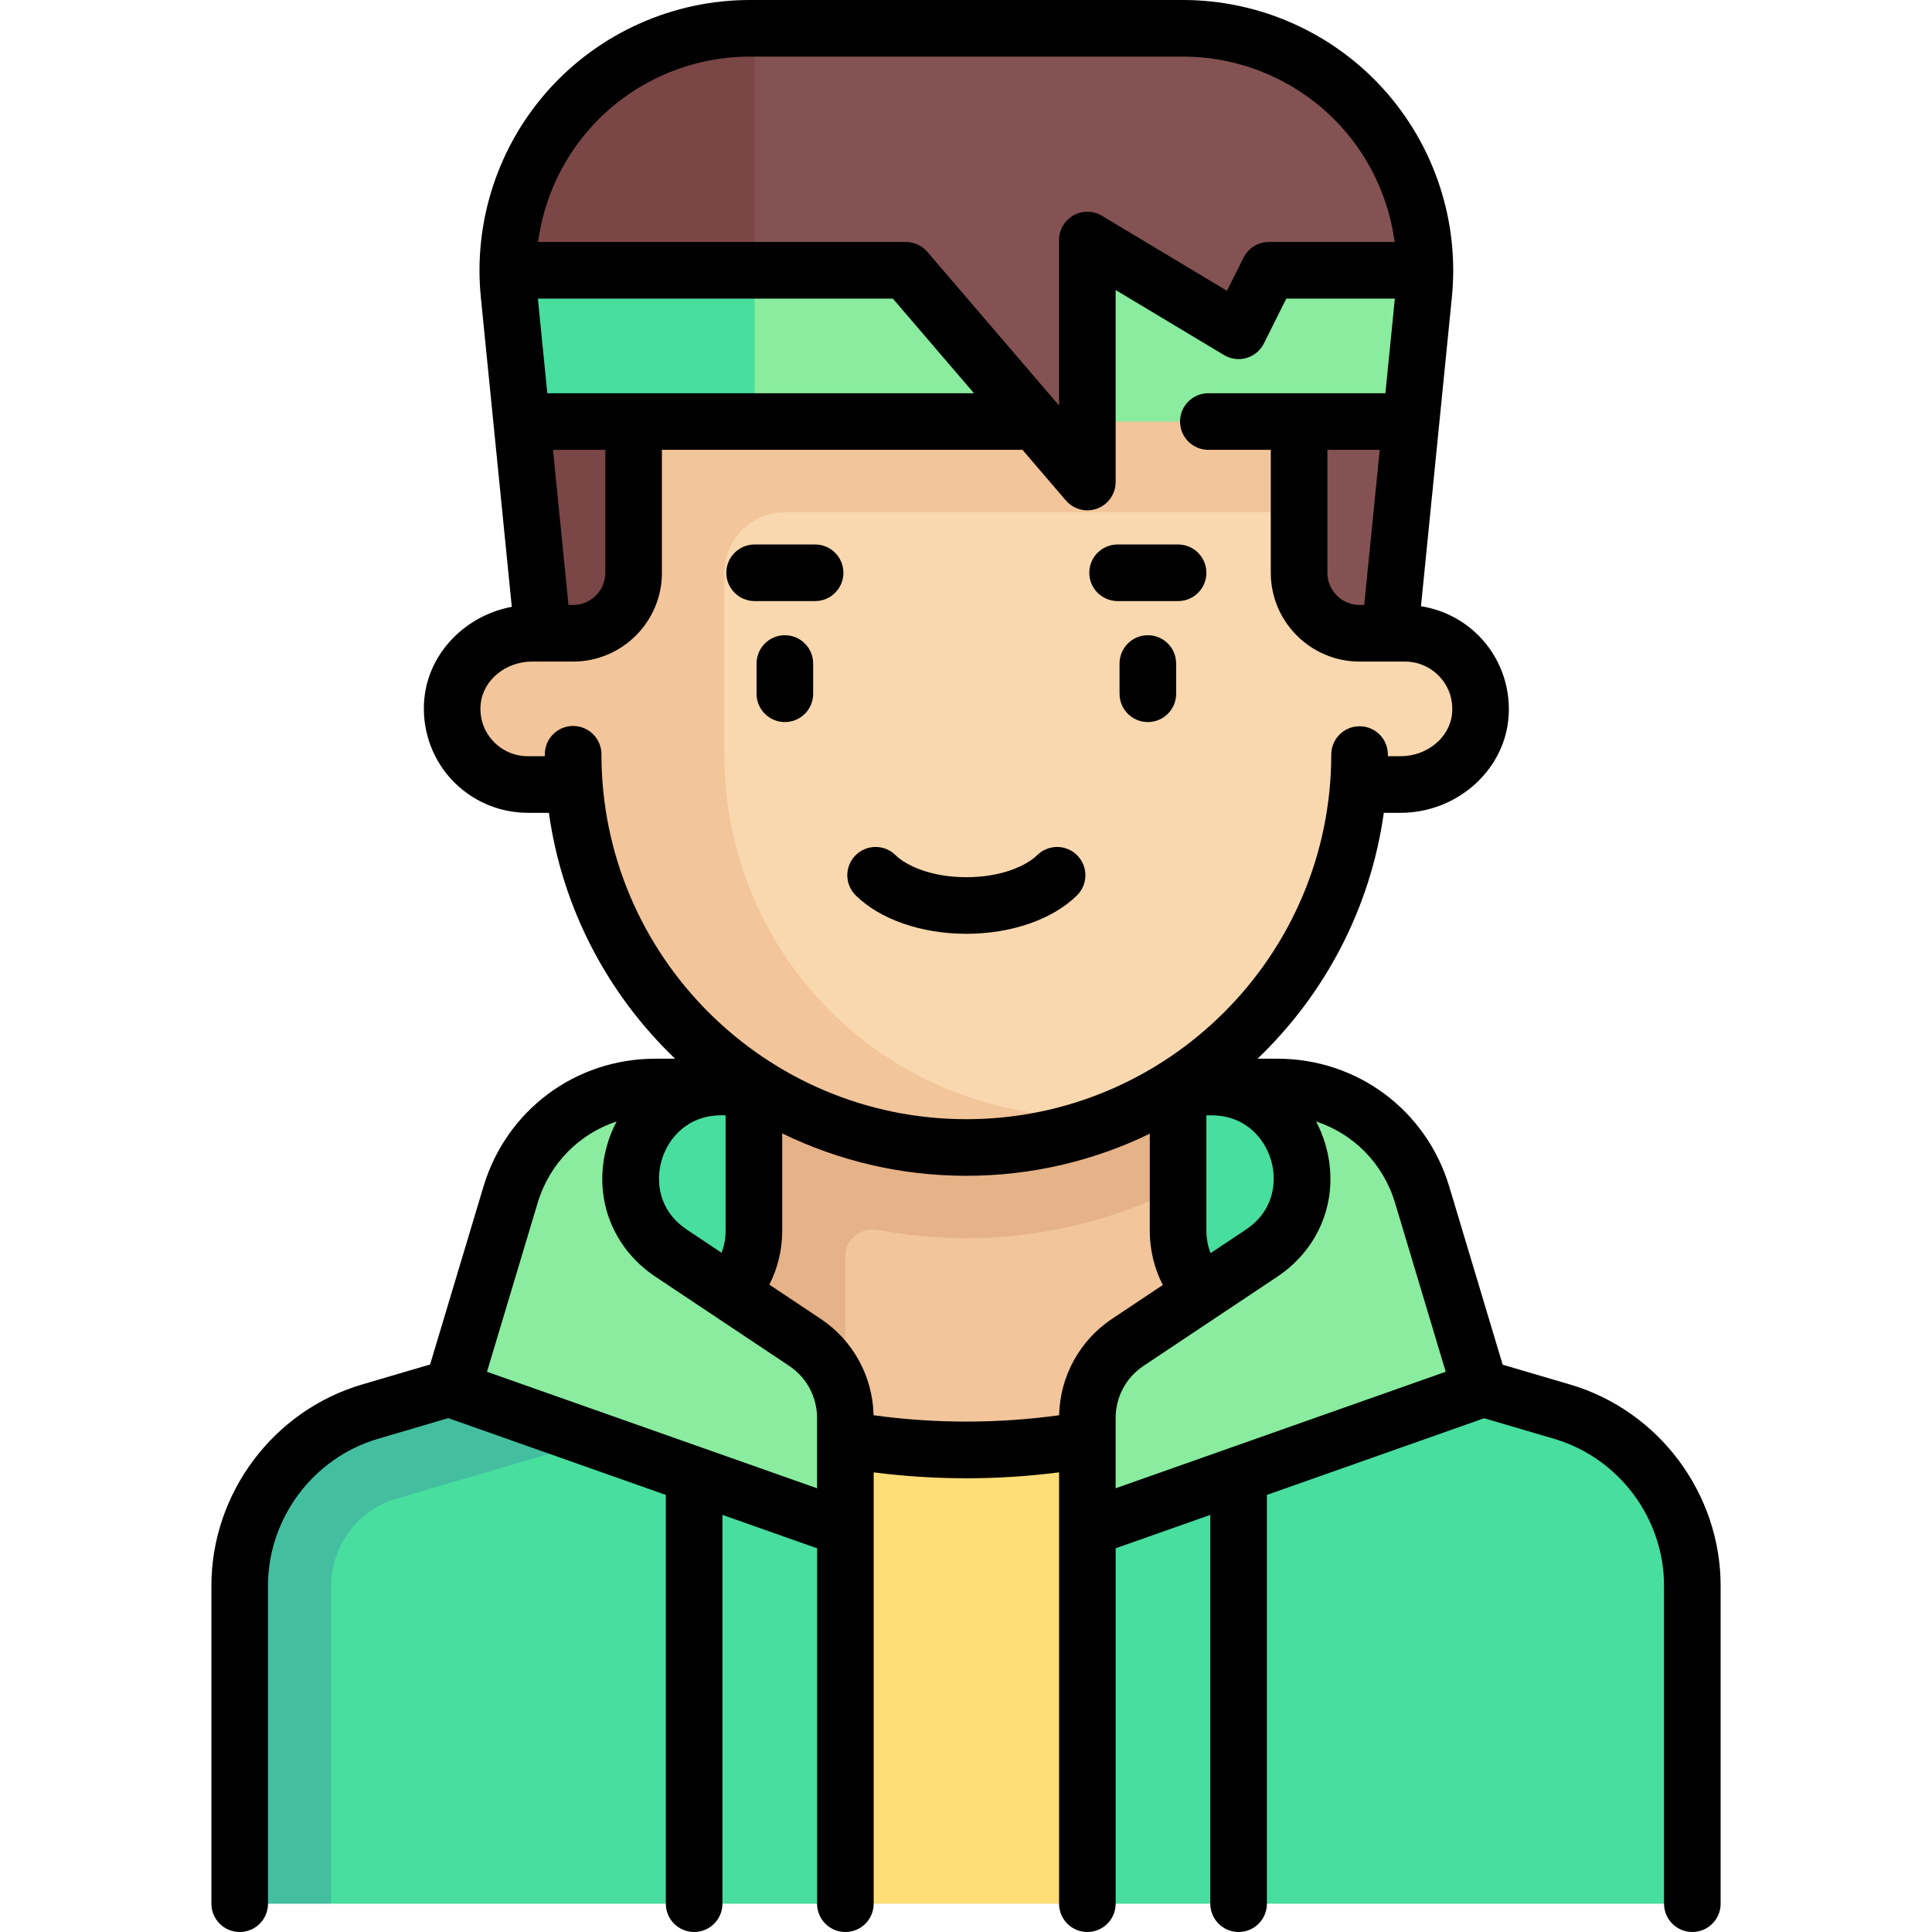 <svg id="Capa_1" enable-background="new 0 0 512 512" height="512" viewBox="0 0 512 512" width="512" xmlns="http://www.w3.org/2000/svg"><g><g><path d="m352.288 392.274h-192.388v-72.145c0-17.709 14.356-32.065 32.065-32.065h128.258c17.709 0 32.065 14.356 32.065 32.065z" fill="#47de9e"/><path d="m413.956 374.103-84.486-24.849c-10.235-3.01-17.263-12.403-17.263-23.071v-38.119h-112.226v38.119c0 10.668-7.028 20.061-17.263 23.071l-84.486 24.849c-20.469 6.02-34.526 24.806-34.526 46.142v60.206h384.774v-60.206c.001-21.335-14.055-40.121-34.524-46.142z" fill="#f2c59a"/><path d="m256.094 384.258c-22.963 0-44.635-5.243-64.129-14.384l32.064 134.626h64.129l32.065-134.626c-19.494 9.141-41.166 14.384-64.129 14.384z" fill="#fd7"/><path d="m224.029 424.339v-91.459c0-4.438 3.695-7.09 7.268-7.09.493 0 .995.048 1.492.143 7.685 1.468 15.526 2.212 23.305 2.212 19.275 0 38.57-4.606 56.113-13.25v-26.831h-112.226v38.119c0 10.222-6.49 19.21-16.032 22.597z" fill="#e6b287"/><path d="m224.029 405.005-78.348-44.858-47.45 13.956c-20.469 6.02-34.525 24.806-34.525 46.142l24.049 84.255h136.274z" fill="#47de9e"/><path d="m98.231 374.103c-20.469 6.02-34.525 24.806-34.525 46.142v84.255h24.04l.009-1.473v-82.783c0-10.593 7.097-20.078 17.26-23.066l55.146-16.22-14.479-20.81z" fill="#43bfa0"/><path d="m288.158 405.005 78.348-44.858 47.45 13.956c20.469 6.02 34.525 24.806 34.525 46.142v84.255h-160.323z" fill="#47de9e"/><path d="m313.825 7.5h-115.462c-37.82 0-67.426 32.56-63.84 70.209l9.346 98.13h224.451l9.346-98.13c3.585-37.649-26.021-70.209-63.841-70.209z" fill="#845252"/><path d="m199.981 7.5h-1.618c-37.819 0-67.426 32.56-63.84 70.209l9.345 98.13h56.113z" fill="#7a4646"/><path d="m371.185 167.823h-10.881c-8.854 0-16.032-7.178-16.032-16.032v-48.097h-176.355v48.097c0 8.854-7.178 16.032-16.032 16.032h-10.881c-10.483 0-20.035 7.542-21.08 17.973-1.201 11.996 8.187 22.108 19.937 22.108h12.429c4.106 53.795 48.957 96.194 103.805 96.194s99.699-42.398 103.805-96.194h12.429c11.75 0 21.138-10.112 19.936-22.108-1.045-10.431-10.598-17.973-21.08-17.973z" fill="#f9d8af"/><path d="m207.997 135.758h136.274v-32.065h-176.354v48.097c0 8.854-7.179 16.032-16.032 16.032h-10.881c-10.482 0-20.034 7.542-21.08 17.973-1.202 11.996 8.186 22.108 19.937 22.108h12.429c4.106 53.795 48.958 96.194 103.805 96.194 12.594 0 24.616-2.326 35.783-6.422l-18.478-2.851c-47.186-7.282-81.434-47.209-81.434-94.937v-48.097c-.001-8.84 7.191-16.032 16.031-16.032z" fill="#f2c59a"/><path d="m134.271 71.629c.003 2.011.057 4.034.252 6.08l3.238 34.001h236.667l3.238-34.001c.195-2.046.249-4.069.252-6.08z" fill="#89ec9e"/><g fill="#47de9e"><path d="m134.271 71.629c.003 2.011.057 4.034.252 6.08l3.237 34.001h62.221v-40.081z"/><path d="m280.142 111.289-.832.421h.832z"/></g><path d="m352.288 47.581-24.049 40.08-40.081-24.048v64.129l-48.096-56.113 8.016-32.064z" fill="#845252"/><g fill="#89ec9e"><path d="m213.32 355.742-35.43-23.62c-19.798-13.198-10.454-44.058 13.34-44.058h-17.541c-17.7 0-33.304 11.61-38.39 28.563l-15.479 51.598 104.21 36.78v-29.254c-.001-8.04-4.019-15.549-10.71-20.009z"/><path d="m298.868 355.742 35.43-23.62c19.798-13.198 10.454-44.058-13.34-44.058h17.541c17.7 0 33.304 11.61 38.39 28.563l15.479 51.598-104.21 36.78v-29.254c0-8.04 4.019-15.549 10.71-20.009z"/></g></g><g><path d="m207.997 168.339c-4.142 0-7.5 3.358-7.5 7.5v8.016c0 4.142 3.358 7.5 7.5 7.5s7.5-3.358 7.5-7.5v-8.016c0-4.142-3.358-7.5-7.5-7.5z"/><path d="m304.191 168.339c-4.142 0-7.5 3.358-7.5 7.5v8.016c0 4.142 3.358 7.5 7.5 7.5s7.5-3.358 7.5-7.5v-8.016c0-4.142-3.358-7.5-7.5-7.5z"/><path d="m256.094 247.468c11.897 0 22.857-3.805 29.316-10.177 2.948-2.909 2.98-7.658.071-10.606s-7.658-2.981-10.606-.071c-2.738 2.701-9.3 5.855-18.782 5.855s-16.043-3.154-18.781-5.855c-2.95-2.91-7.698-2.877-10.606.071-2.909 2.948-2.877 7.697.071 10.606 6.46 6.372 17.419 10.177 29.317 10.177z"/><path d="m199.981 159.291h16.032c4.142 0 7.5-3.358 7.5-7.5s-3.358-7.5-7.5-7.5h-16.032c-4.142 0-7.5 3.358-7.5 7.5s3.358 7.5 7.5 7.5z"/><path d="m296.175 159.291h16.032c4.142 0 7.5-3.358 7.5-7.5s-3.358-7.5-7.5-7.5h-16.032c-4.142 0-7.5 3.358-7.5 7.5s3.358 7.5 7.5 7.5z"/><path d="m416.072 366.907-17.844-5.248-14.156-47.186c-6.084-20.281-24.399-33.908-45.574-33.908h-5.228c17.731-16.97 29.9-39.707 33.455-65.161h4.459c14.617 0 27.154-10.861 28.542-24.727.778-7.771-1.764-15.531-6.975-21.288-4.253-4.701-9.992-7.764-16.178-8.733l8.19-81.899c2.01-20.098-4.611-40.214-18.164-55.19-13.553-14.978-32.91-23.567-53.109-23.567h-114.792c-20.199 0-39.556 8.589-53.109 23.565-13.554 14.976-20.174 35.093-18.165 55.191l8.206 82.062c-12.208 2.271-21.954 12.101-23.169 24.23-.778 7.771 1.764 15.531 6.974 21.289 5.213 5.762 12.658 9.067 20.425 9.067h5.598c3.552 25.457 15.716 48.193 33.444 65.161h-5.212c-21.175 0-39.489 13.627-45.574 33.908l-14.138 47.126-18.05 5.309c-23.498 6.912-39.909 28.845-39.909 53.338v84.254c0 4.143 3.358 7.5 7.5 7.5s7.5-3.357 7.5-7.5v-84.255c0-17.885 11.983-33.901 29.142-38.947l18.634-5.48 57.654 20.349v108.333c0 4.143 3.358 7.5 7.5 7.5s7.5-3.357 7.5-7.5v-103.04l25.081 8.852v94.188c0 4.143 3.358 7.5 7.5 7.5s7.5-3.357 7.5-7.5v-114.307c8.122 1.037 16.35 1.565 24.564 1.565s16.443-.529 24.565-1.566v114.308c0 4.143 3.358 7.5 7.5 7.5s7.5-3.357 7.5-7.5v-94.188l25.081-8.852v103.04c0 4.143 3.358 7.5 7.5 7.5s7.5-3.357 7.5-7.5v-108.334l57.569-20.319 18.531 5.45c17.158 5.046 29.142 21.062 29.142 38.947v84.256c0 4.143 3.358 7.5 7.5 7.5s7.5-3.357 7.5-7.5v-84.255c-.001-24.494-16.412-46.427-39.91-53.338zm-79.276-59.59c1.72 5.682.874 13.542-6.659 18.565l-9.328 6.219c-.719-1.873-1.102-3.867-1.102-5.919v-30.618h1.251c9.054 0 14.118 6.072 15.838 11.753zm23.508-146.994c-4.705 0-8.532-3.828-8.532-8.532v-32.581h13.872l-4.111 41.113zm-203.594-126.693c10.715-11.839 26.019-18.63 41.988-18.63h114.792c15.969 0 31.272 6.791 41.988 18.631 7.743 8.556 12.605 19.237 14.117 30.498h-33.34c-2.841 0-5.438 1.605-6.708 4.146l-4.395 8.788-33.135-19.881c-2.317-1.39-5.203-1.427-7.554-.095-2.351 1.331-3.805 3.824-3.805 6.526v43.854l-34.903-40.719c-1.425-1.663-3.505-2.619-5.694-2.619h-97.469c1.513-11.261 6.375-21.943 14.118-30.499zm-6.054 126.693-4.112-41.113h13.872v32.581c0 4.705-3.828 8.532-8.532 8.532zm-5.612-56.114-2.508-25.081h94.076l21.498 25.081zm14.34 95.678c0-4.142-3.358-7.5-7.5-7.5s-7.5 3.358-7.5 7.5v.516h-4.524c-3.537 0-6.927-1.506-9.303-4.131-2.407-2.66-3.533-6.115-3.17-9.73.63-6.292 6.611-11.22 13.617-11.22h10.88c12.976 0 23.532-10.557 23.532-23.532v-32.581h95.551l11.497 13.413c1.453 1.696 3.548 2.62 5.696 2.62.871 0 1.751-.152 2.601-.466 2.944-1.089 4.898-3.896 4.898-7.034v-50.883l28.722 17.233c1.792 1.074 3.951 1.355 5.956.77 2.006-.584 3.677-1.978 4.611-3.847l5.943-11.886h28.761l-2.508 25.081h-46.92c-4.142 0-7.5 3.358-7.5 7.5s3.358 7.5 7.5 7.5h16.548v32.581c0 12.976 10.557 23.532 23.532 23.532h12.024c3.537 0 6.927 1.505 9.303 4.13 2.407 2.66 3.533 6.115 3.171 9.729-.629 6.292-6.61 11.221-13.616 11.221h-3.386v-.439c0-4.141-3.356-7.499-7.497-7.5-.001 0-.002 0-.003 0-4.14 0-7.497 3.354-7.5 7.495-.039 53.286-43.421 96.638-96.706 96.638-53.326 0-96.71-43.384-96.71-96.71zm31.845 132.114-9.178-6.118c-7.534-5.022-8.379-12.883-6.659-18.565s6.784-11.753 15.838-11.753h1.063v30.618c0 2.014-.37 3.973-1.064 5.818zm-62.171 31.532 13.425-44.75c3.138-10.46 11.03-18.331 20.928-21.581-.948 1.811-1.758 3.728-2.376 5.768-4.121 13.611.862 27.504 12.695 35.392l35.43 23.62c4.614 3.077 7.369 8.224 7.369 13.77v18.654zm102.45 11.519c-.227-10.303-5.425-19.815-14.027-25.55l-13.593-9.062c2.235-4.395 3.405-9.241 3.405-14.258v-25.822c14.752 7.194 31.313 11.236 48.801 11.236 17.412 0 33.906-4.012 48.613-11.154v25.739c0 5.053 1.183 9.934 3.449 14.354l-13.45 8.966c-8.601 5.735-13.799 15.247-14.026 25.55-16.222 2.247-32.951 2.247-49.172.001zm64.151 19.354v-18.654c0-5.545 2.755-10.693 7.369-13.77l35.43-23.62c11.833-7.888 16.816-21.781 12.695-35.392-.618-2.041-1.429-3.958-2.376-5.768 9.899 3.25 17.79 11.12 20.928 21.581l13.425 44.75z"/></g></g></svg>
